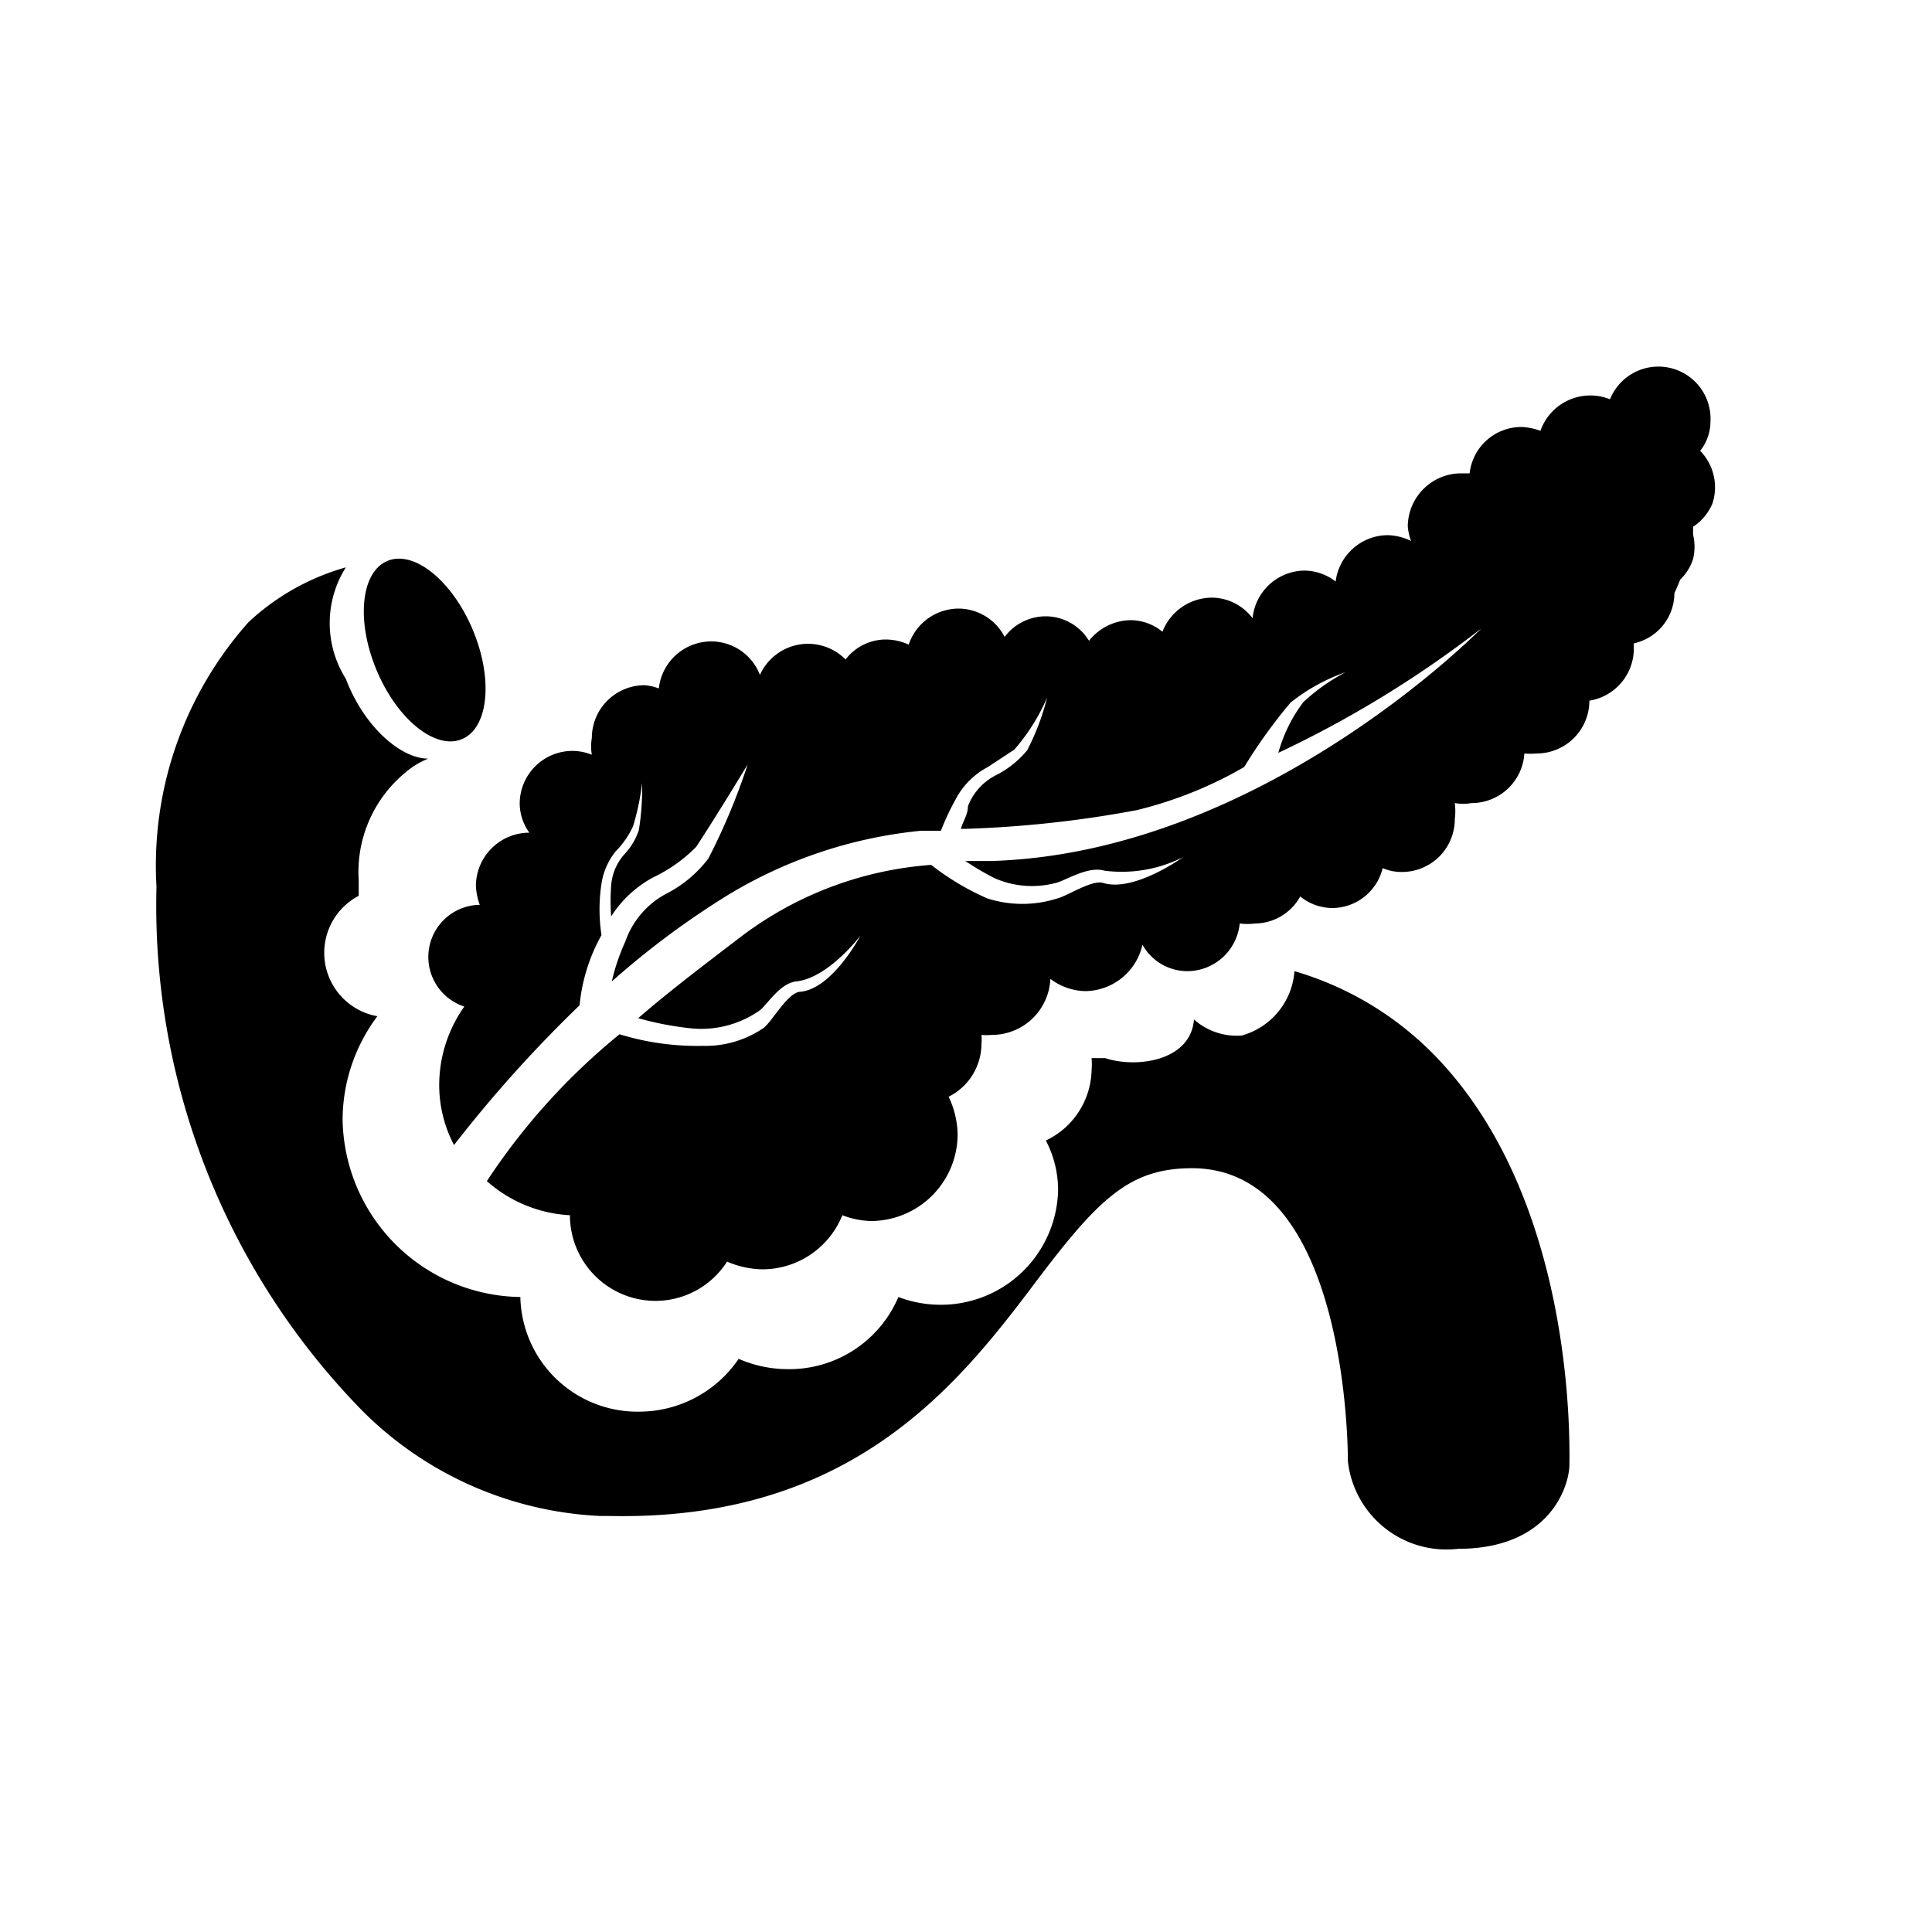 <svg xmlns="http://www.w3.org/2000/svg" viewBox="0 0 30 30"><defs><style>.cls-1{fill:none;}</style></defs><g id="pancreas"><rect id="base" class="cls-1" x="0.01" y="0.01" width="30" height="30"/><path d="M26.59,7.82A.81.81,0,0,0,26.4,7a.73.73,0,0,0,.16-.45A.81.81,0,0,0,25,6.2a.82.82,0,0,0-1.08.49.94.94,0,0,0-.3-.06.81.81,0,0,0-.8.72l-.13,0a.83.83,0,0,0-.83.82.86.86,0,0,0,.05.23.87.87,0,0,0-.36-.09.82.82,0,0,0-.81.72.8.8,0,0,0-.48-.17.82.82,0,0,0-.81.74.8.8,0,0,0-.63-.32.83.83,0,0,0-.77.53.78.78,0,0,0-.5-.18.84.84,0,0,0-.64.32.79.79,0,0,0-.67-.38.8.8,0,0,0-.64.32.81.81,0,0,0-.72-.44.82.82,0,0,0-.77.56.86.86,0,0,0-.36-.08.79.79,0,0,0-.62.31.82.82,0,0,0-1.33.24.81.81,0,0,0-.76-.52.82.82,0,0,0-.81.73.79.79,0,0,0-.22-.05.82.82,0,0,0-.82.82.75.75,0,0,0,0,.26.8.8,0,0,0-.3-.06.82.82,0,0,0-.82.82.78.78,0,0,0,.15.45h0a.83.83,0,0,0-.83.82.94.94,0,0,0,.06.3.81.81,0,0,0-.24,1.58,2.11,2.11,0,0,0-.39,1.22,2,2,0,0,0,.23.93A20.3,20.3,0,0,1,9,15.61a2.77,2.77,0,0,1,.34-1.09,2.64,2.64,0,0,1,0-.8,1.05,1.05,0,0,1,.22-.5,1.36,1.36,0,0,0,.27-.39,3.77,3.77,0,0,0,.14-.67h0a4,4,0,0,1-.05.73,1,1,0,0,1-.22.37.82.82,0,0,0-.21.49,3.33,3.33,0,0,0,0,.48,1.77,1.77,0,0,1,.66-.61,2.34,2.34,0,0,0,.66-.47c.31-.47.8-1.28.8-1.28v0A9.9,9.9,0,0,1,11,13.33a1.91,1.91,0,0,1-.62.53,1.34,1.34,0,0,0-.67.76,3.23,3.23,0,0,0-.21.62,12.94,12.94,0,0,1,1.8-1.34,7.11,7.11,0,0,1,3-1v0h0l.31,0a4.15,4.15,0,0,1,.23-.49,1.19,1.19,0,0,1,.5-.5l.41-.27a3.08,3.08,0,0,0,.51-.81h0a3.77,3.77,0,0,1-.31.82,1.52,1.52,0,0,1-.47.38.9.9,0,0,0-.45.49c0,.13-.08.24-.11.35H15a17.32,17.32,0,0,0,2.65-.29,6.28,6.28,0,0,0,1.67-.67,8,8,0,0,1,.72-1,2.88,2.88,0,0,1,.85-.47h0a3.07,3.07,0,0,0-.65.46,2.33,2.33,0,0,0-.39.79A16.86,16.86,0,0,0,23,9.76s-3.41,3.49-7.62,3.61l-.39,0a4.69,4.69,0,0,0,.44.26,1.44,1.44,0,0,0,1,.07c.17-.06.48-.25.72-.18a2.11,2.11,0,0,0,1.22-.21s-.76.55-1.24.4c-.18-.05-.55.2-.71.24a1.78,1.78,0,0,1-1.09,0,4,4,0,0,1-.87-.52,5.55,5.55,0,0,0-3,1.15c-.59.45-1.1.84-1.55,1.23a4.84,4.84,0,0,0,.84.16,1.58,1.58,0,0,0,1.06-.29c.13-.12.31-.41.55-.44.5-.05,1-.71,1-.71s-.43.82-.93.87c-.19,0-.44.46-.57.56a1.6,1.6,0,0,1-.95.28,4.1,4.1,0,0,1-1.29-.18,10.09,10.09,0,0,0-2.06,2.28,2.11,2.11,0,0,0,1.29.53,1.33,1.33,0,0,0,1.34,1.33,1.32,1.32,0,0,0,1.1-.61,1.43,1.43,0,0,0,.55.12,1.34,1.34,0,0,0,1.24-.84,1.33,1.33,0,0,0,.44.09,1.35,1.35,0,0,0,1.35-1.35,1.41,1.41,0,0,0-.14-.58.92.92,0,0,0,.51-.82.7.7,0,0,0,0-.14.8.8,0,0,0,.15,0,.91.91,0,0,0,.92-.87.93.93,0,0,0,.54.19.92.92,0,0,0,.89-.72.8.8,0,0,0,.7.41.82.82,0,0,0,.81-.74,1,1,0,0,0,.24,0,.81.81,0,0,0,.7-.42.8.8,0,0,0,.5.18.81.81,0,0,0,.78-.62.73.73,0,0,0,.3.06.82.82,0,0,0,.82-.82,1,1,0,0,0,0-.25.75.75,0,0,0,.26,0,.82.82,0,0,0,.82-.77,1.08,1.08,0,0,0,.19,0,.82.82,0,0,0,.82-.82h0a.82.82,0,0,0,.69-.8s0-.06,0-.09a.8.8,0,0,0,.63-.78v0A2.9,2.9,0,0,0,26.09,9a.76.76,0,0,0,.2-.32.82.82,0,0,0,0-.38s0-.08,0-.12A.81.81,0,0,0,26.59,7.82Z"/><path d="M22.21,16.32a5,5,0,0,0-2.11-1.24,1.12,1.12,0,0,1-.82,1,1,1,0,0,1-.74-.25c-.05.65-.9.76-1.38.6l-.21,0a1.06,1.06,0,0,1,0,.19,1.24,1.24,0,0,1-.71,1.09,1.66,1.66,0,0,1,.19.77,1.82,1.82,0,0,1-1.86,1.78,1.85,1.85,0,0,1-.62-.12,1.84,1.84,0,0,1-1.72,1.12,1.91,1.91,0,0,1-.76-.16,1.87,1.87,0,0,1-1.53.82,1.82,1.82,0,0,1-1.86-1.78,2.8,2.8,0,0,1-2.76-2.75,2.69,2.69,0,0,1,.54-1.61h0a1,1,0,0,1-.29-1.87c0-.08,0-.16,0-.24A2,2,0,0,1,6.29,12a1.25,1.25,0,0,1,.36-.22c-.43,0-1-.5-1.28-1.24a1.62,1.62,0,0,1,0-1.73,3.67,3.67,0,0,0-1.51.85,5.68,5.68,0,0,0-1.43,4.11A11.21,11.21,0,0,0,5.62,21.9a5.58,5.58,0,0,0,3.7,1.64h.14c3.73.08,5.39-2,6.59-3.59,1-1.33,1.48-1.81,2.46-1.81h0c2.4,0,2.42,4.33,2.42,4.55a1.54,1.54,0,0,0,1.71,1.36c1.45,0,1.73-1,1.73-1.31S24.47,18.56,22.21,16.32Z"/><ellipse cx="6.59" cy="10.09" rx="0.81" ry="1.5" transform="translate(-3.38 3.33) rotate(-22.71)"/></g></svg>